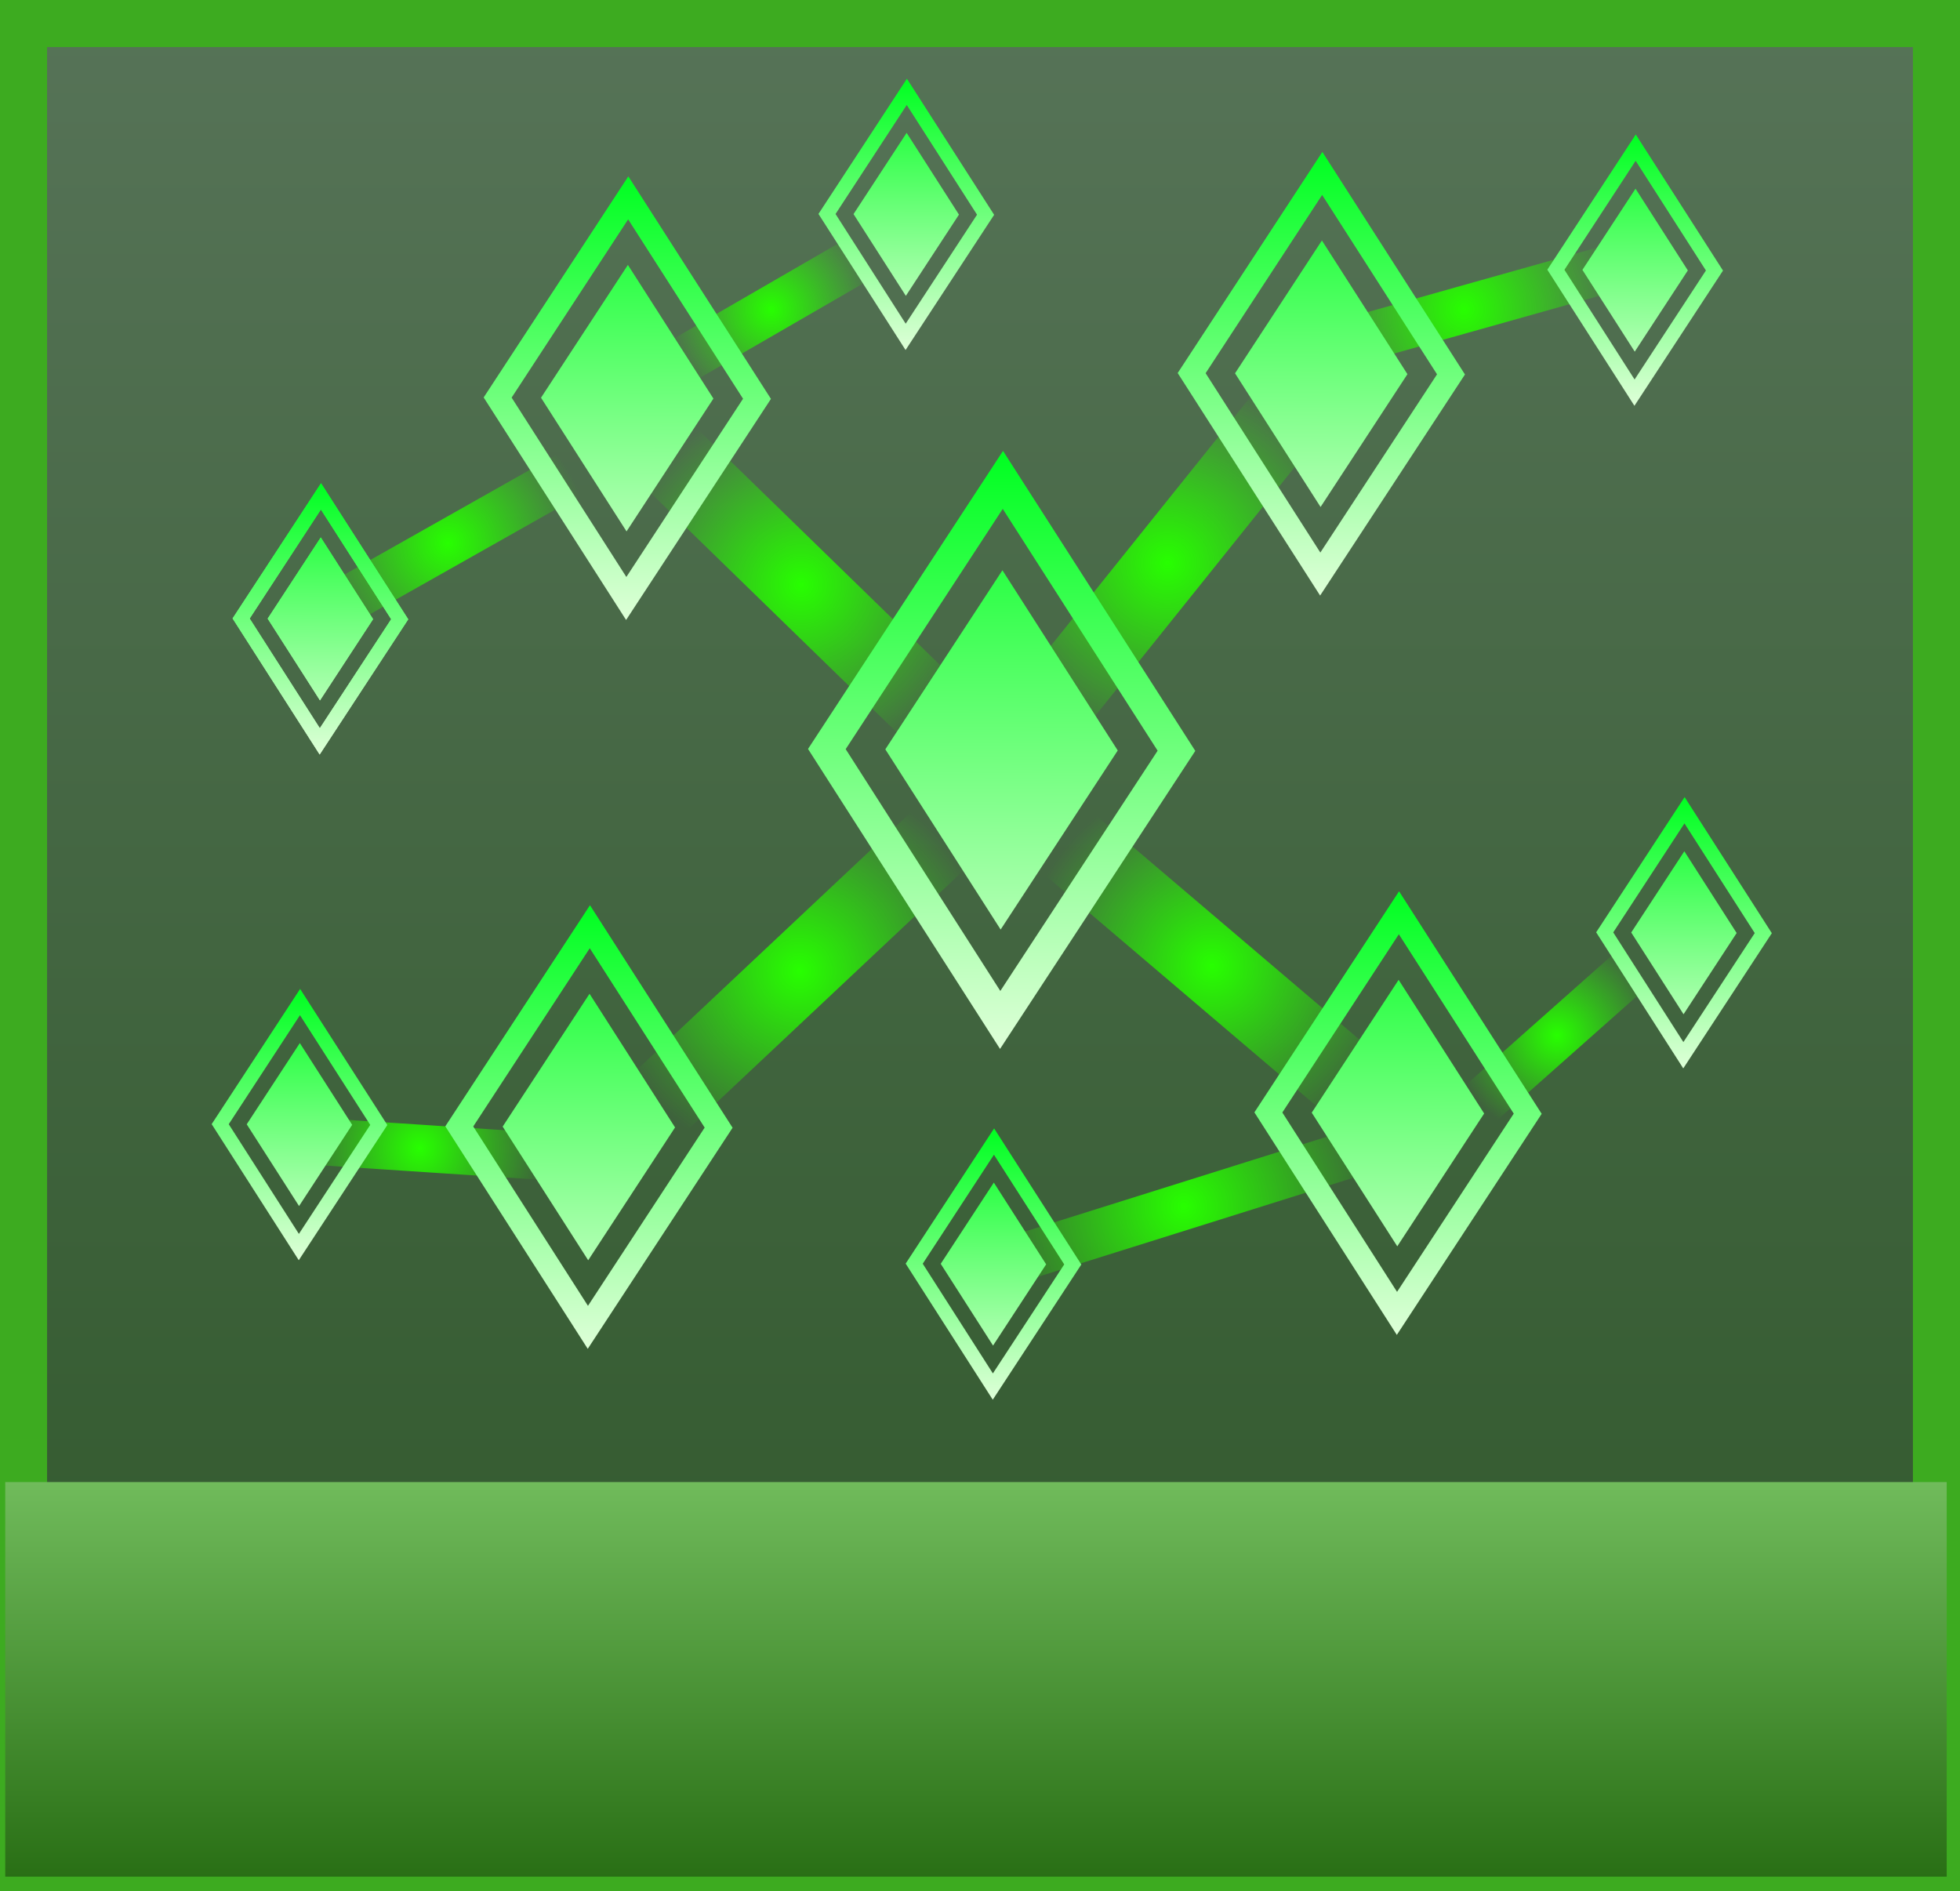 <svg version="1.1" xmlns="http://www.w3.org/2000/svg" xmlns:xlink="http://www.w3.org/1999/xlink" width="62.447" height="60.261" viewBox="0,0,62.447,60.261"><rect x="0" y="0" width="62.447" height="60.261" fill="#333333" stroke="none"/><defs><linearGradient x1="271.062" y1="121.102" x2="271.062" y2="179.863" gradientUnits="userSpaceOnUse" id="color-1"><stop offset="0" stop-color="#567357"/><stop offset="1" stop-color="#2e5729"/></linearGradient><linearGradient x1="270.892" y1="167.571" x2="270.892" y2="180.143" gradientUnits="userSpaceOnUse" id="color-2"><stop offset="0" stop-color="#70bb5b"/><stop offset="1" stop-color="#296f15"/></linearGradient><radialGradient cx="265.321" cy="138.977" r="5.916" gradientUnits="userSpaceOnUse" id="color-3"><stop offset="0" stop-color="#27ff00"/><stop offset="1" stop-color="#27ff00" stop-opacity="0"/></radialGradient><radialGradient cx="276.994" cy="138.291" r="6.127" gradientUnits="userSpaceOnUse" id="color-4"><stop offset="0" stop-color="#27ff00"/><stop offset="1" stop-color="#27ff00" stop-opacity="0"/></radialGradient><radialGradient cx="265.268" cy="151.284" r="6.18" gradientUnits="userSpaceOnUse" id="color-5"><stop offset="0" stop-color="#27ff00"/><stop offset="1" stop-color="#27ff00" stop-opacity="0"/></radialGradient><radialGradient cx="278.42" cy="151.125" r="6.021" gradientUnits="userSpaceOnUse" id="color-6"><stop offset="0" stop-color="#27ff00"/><stop offset="1" stop-color="#27ff00" stop-opacity="0"/></radialGradient><radialGradient cx="254.071" cy="137.657" r="4.49" gradientUnits="userSpaceOnUse" id="color-7"><stop offset="0" stop-color="#27ff00"/><stop offset="1" stop-color="#27ff00" stop-opacity="0"/></radialGradient><radialGradient cx="264.37" cy="130.209" r="3.38" gradientUnits="userSpaceOnUse" id="color-8"><stop offset="0" stop-color="#27ff00"/><stop offset="1" stop-color="#27ff00" stop-opacity="0"/></radialGradient><radialGradient cx="253.173" cy="156.935" r="4.014" gradientUnits="userSpaceOnUse" id="color-9"><stop offset="0" stop-color="#27ff00"/><stop offset="1" stop-color="#27ff00" stop-opacity="0"/></radialGradient><radialGradient cx="277.522" cy="158.784" r="6.391" gradientUnits="userSpaceOnUse" id="color-10"><stop offset="0" stop-color="#27ff00"/><stop offset="1" stop-color="#27ff00" stop-opacity="0"/></radialGradient><radialGradient cx="289.406" cy="153.344" r="3.275" gradientUnits="userSpaceOnUse" id="color-11"><stop offset="0" stop-color="#27ff00"/><stop offset="1" stop-color="#27ff00" stop-opacity="0"/></radialGradient><radialGradient cx="286.448" cy="130.209" r="5.071" gradientUnits="userSpaceOnUse" id="color-12"><stop offset="0" stop-color="#27ff00"/><stop offset="1" stop-color="#27ff00" stop-opacity="0"/></radialGradient><linearGradient x1="271.758" y1="134.718" x2="271.662" y2="153.772" gradientUnits="userSpaceOnUse" id="color-13"><stop offset="0" stop-color="#00ff21"/><stop offset="1" stop-color="#deffd8"/></linearGradient><linearGradient x1="259.819" y1="125.971" x2="259.748" y2="140.105" gradientUnits="userSpaceOnUse" id="color-14"><stop offset="0" stop-color="#00ff21"/><stop offset="1" stop-color="#deffd8"/></linearGradient><linearGradient x1="258.597" y1="149.193" x2="258.526" y2="163.327" gradientUnits="userSpaceOnUse" id="color-15"><stop offset="0" stop-color="#00ff21"/><stop offset="1" stop-color="#deffd8"/></linearGradient><linearGradient x1="281.93" y1="125.193" x2="281.86" y2="139.327" gradientUnits="userSpaceOnUse" id="color-16"><stop offset="0" stop-color="#00ff21"/><stop offset="1" stop-color="#deffd8"/></linearGradient><linearGradient x1="284.375" y1="148.749" x2="284.304" y2="162.883" gradientUnits="userSpaceOnUse" id="color-17"><stop offset="0" stop-color="#00ff21"/><stop offset="1" stop-color="#deffd8"/></linearGradient><linearGradient x1="250.028" y1="135.749" x2="249.984" y2="144.392" gradientUnits="userSpaceOnUse" id="color-18"><stop offset="0" stop-color="#00ff21"/><stop offset="1" stop-color="#deffd8"/></linearGradient><linearGradient x1="249.361" y1="151.86" x2="249.318" y2="160.503" gradientUnits="userSpaceOnUse" id="color-19"><stop offset="0" stop-color="#00ff21"/><stop offset="1" stop-color="#deffd8"/></linearGradient><linearGradient x1="250.028" y1="135.749" x2="249.984" y2="144.392" gradientUnits="userSpaceOnUse" id="color-20"><stop offset="0" stop-color="#00ff21"/><stop offset="1" stop-color="#deffd8"/></linearGradient><linearGradient x1="271.472" y1="156.304" x2="271.429" y2="164.948" gradientUnits="userSpaceOnUse" id="color-21"><stop offset="0" stop-color="#00ff21"/><stop offset="1" stop-color="#deffd8"/></linearGradient><linearGradient x1="293.472" y1="145.749" x2="293.429" y2="154.392" gradientUnits="userSpaceOnUse" id="color-22"><stop offset="0" stop-color="#00ff21"/><stop offset="1" stop-color="#deffd8"/></linearGradient><linearGradient x1="291.917" y1="124.638" x2="291.873" y2="133.281" gradientUnits="userSpaceOnUse" id="color-23"><stop offset="0" stop-color="#00ff21"/><stop offset="1" stop-color="#deffd8"/></linearGradient><linearGradient x1="268.694" y1="122.86" x2="268.651" y2="131.503" gradientUnits="userSpaceOnUse" id="color-24"><stop offset="0" stop-color="#00ff21"/><stop offset="1" stop-color="#deffd8"/></linearGradient></defs><g transform="translate(-239.797,-120.352)"><g data-paper-data="{&quot;isPaintingLayer&quot;:true}" fill-rule="nonzero" stroke-linejoin="miter" stroke-miterlimit="10" stroke-dasharray="" stroke-dashoffset="0" style="mix-blend-mode: normal"><path d="M240.547,179.863v-58.761h60.947v58.761z" fill="url(#color-1)" stroke="#3dab20" stroke-width="1.5" stroke-linecap="butt"/><path d="M239.964,180.143v-12.571h61.857v12.571z" fill="url(#color-2)" stroke="none" stroke-width="0" stroke-linecap="butt"/><path d="M259.405,133.22l11.831,11.514" fill="none" stroke="url(#color-3)" stroke-width="2.5" stroke-linecap="round"/><path d="M272.082,144.418l9.824,-12.254" fill="none" stroke="url(#color-4)" stroke-width="2.5" stroke-linecap="round"/><path d="M259.089,157.094l12.359,-11.62" fill="none" stroke="url(#color-5)" stroke-width="2.5" stroke-linecap="round"/><path d="M284.441,156.249l-12.042,-10.247" fill="none" stroke="url(#color-6)" stroke-width="2.5" stroke-linecap="round"/><path d="M249.581,140.192l8.979,-5.071" fill="none" stroke="url(#color-7)" stroke-width="1.5" stroke-linecap="round"/><path d="M260.99,132.164l6.761,-3.909" fill="none" stroke="url(#color-8)" stroke-width="1.5" stroke-linecap="round"/><path d="M249.159,156.671l8.028,0.528" fill="none" stroke="url(#color-9)" stroke-width="1.5" stroke-linecap="round"/><path d="M271.131,160.791l12.782,-4.014" fill="none" stroke="url(#color-10)" stroke-width="1.5" stroke-linecap="round"/><path d="M292.681,150.439l-6.549,5.81" fill="none" stroke="url(#color-11)" stroke-width="1.5" stroke-linecap="round"/><path d="M291.519,128.783l-10.141,2.852" fill="none" stroke="url(#color-12)" stroke-width="1.5" stroke-linecap="round"/><path d="M268.004,144.226l3.731,-5.705l3.674,5.742l-3.731,5.705zM266.741,144.22l4.927,7.705l5.012,-7.655l-4.935,-7.705zM265.541,144.214l6.213,-9.496l6.126,9.558l-6.221,9.496z" fill="url(#color-13)" stroke="none" stroke-width="0.265" stroke-linecap="butt"/><path d="M257.034,133.024l2.768,-4.232l2.725,4.259l-2.768,4.232zM256.098,133.02l3.655,5.715l3.718,-5.679l-3.661,-5.715zM255.207,133.015l4.609,-7.044l4.544,7.09l-4.615,7.044z" fill="url(#color-14)" stroke="none" stroke-width="0.265" stroke-linecap="butt"/><path d="M255.812,156.246l2.768,-4.232l2.725,4.259l-2.768,4.232zM254.875,156.242l3.655,5.715l3.718,-5.679l-3.661,-5.715zM253.985,156.237l4.609,-7.044l4.544,7.09l-4.615,7.044z" fill="url(#color-15)" stroke="none" stroke-width="0.265" stroke-linecap="butt"/><path d="M279.146,132.246l2.768,-4.232l2.725,4.259l-2.768,4.232zM278.209,132.242l3.655,5.715l3.718,-5.679l-3.661,-5.715zM277.319,132.237l4.609,-7.044l4.544,7.09l-4.615,7.044z" fill="url(#color-16)" stroke="none" stroke-width="0.265" stroke-linecap="butt"/><path d="M281.59,155.802l2.768,-4.232l2.725,4.259l-2.768,4.232zM280.653,155.797l3.655,5.715l3.718,-5.679l-3.661,-5.715zM279.763,155.793l4.609,-7.044l4.544,7.09l-4.615,7.044z" fill="url(#color-17)" stroke="none" stroke-width="0.265" stroke-linecap="butt"/><path d="M248.325,140.062l1.692,-2.588l1.667,2.605l-1.692,2.588zM247.752,140.059l2.235,3.495l2.273,-3.473l-2.239,-3.495zM247.207,140.056l2.818,-4.308l2.779,4.336l-2.822,4.308z" fill="url(#color-18)" stroke="none" stroke-width="0.265" stroke-linecap="butt"/><path d="M247.658,156.173l1.692,-2.588l1.667,2.605l-1.692,2.588zM247.085,156.17l2.235,3.495l2.273,-3.473l-2.239,-3.495zM246.541,156.168l2.818,-4.308l2.779,4.336l-2.822,4.308z" fill="url(#color-19)" stroke="none" stroke-width="0.265" stroke-linecap="butt"/><path d="M248.325,140.062l1.692,-2.588l1.667,2.605l-1.692,2.588zM247.752,140.059l2.235,3.495l2.273,-3.473l-2.239,-3.495zM247.207,140.056l2.818,-4.308l2.779,4.336l-2.822,4.308z" fill="url(#color-20)" stroke="none" stroke-width="0.265" stroke-linecap="butt"/><path d="M269.769,160.618l1.692,-2.588l1.667,2.605l-1.692,2.588zM269.196,160.615l2.235,3.495l2.273,-3.473l-2.239,-3.495zM268.652,160.612l2.818,-4.308l2.779,4.336l-2.822,4.308z" fill="url(#color-21)" stroke="none" stroke-width="0.265" stroke-linecap="butt"/><path d="M291.769,150.062l1.692,-2.588l1.667,2.605l-1.692,2.588zM291.196,150.059l2.235,3.495l2.273,-3.473l-2.239,-3.495zM290.652,150.056l2.818,-4.308l2.779,4.336l-2.822,4.308z" fill="url(#color-22)" stroke="none" stroke-width="0.265" stroke-linecap="butt"/><path d="M290.214,128.951l1.692,-2.588l1.667,2.605l-1.692,2.588zM289.641,128.948l2.235,3.495l2.273,-3.473l-2.239,-3.495zM289.096,128.945l2.818,-4.308l2.779,4.336l-2.822,4.308z" fill="url(#color-23)" stroke="none" stroke-width="0.265" stroke-linecap="butt"/><path d="M266.991,127.173l1.692,-2.588l1.667,2.605l-1.692,2.588zM266.418,127.17l2.235,3.495l2.273,-3.473l-2.239,-3.495zM265.874,127.168l2.818,-4.308l2.779,4.336l-2.822,4.308z" fill="url(#color-24)" stroke="none" stroke-width="0.265" stroke-linecap="butt"/></g></g></svg>